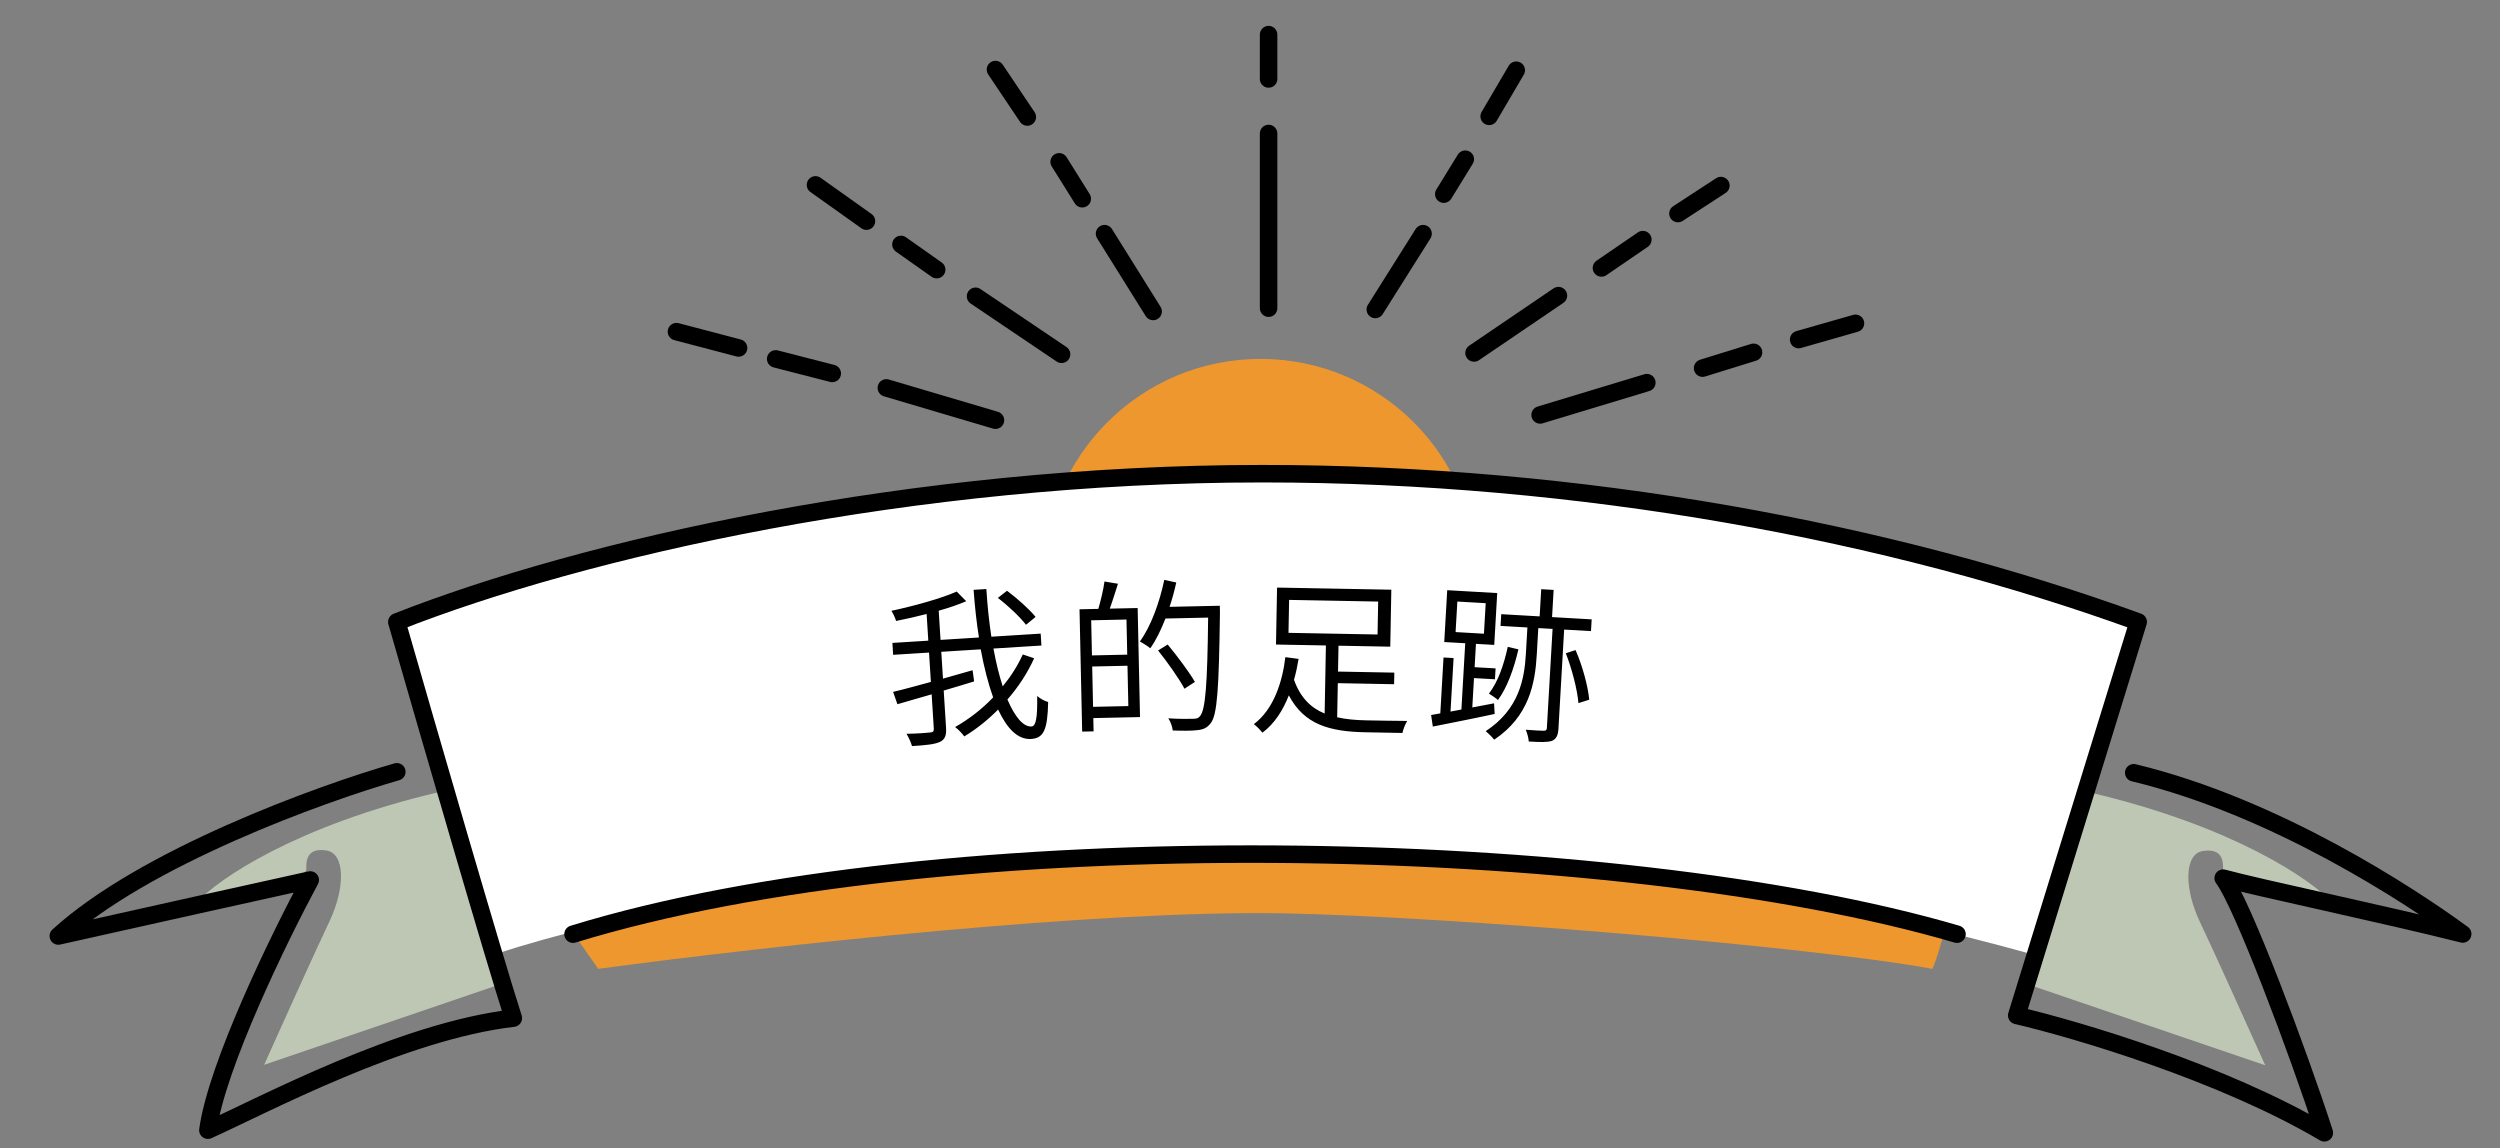 <svg width="357" height="164" viewBox="0 0 357 164" fill="none" xmlns="http://www.w3.org/2000/svg">
<rect x="0" y="0" width="357" height="164" fill="#808080" stroke="none"/>
<path d="M62.811 113.08C42.196 117.905 31.105 125.588 28.137 128.826C30.295 129.945 43.819 125.522 43.748 124.164C43.676 122.805 43.891 121.033 46.602 121.446C49.314 121.86 49.319 126.816 47.026 131.618C45.191 135.46 40.055 146.843 37.716 152.055L71.446 140.552C69.242 133.517 64.43 118.172 62.811 113.08Z" fill="#BEC7B4"/>
<path d="M298.38 113.151C318.995 117.976 330.086 125.659 333.055 128.898C330.896 130.016 317.372 125.593 317.444 124.235C317.515 122.876 317.301 121.104 314.589 121.518C311.877 121.931 311.872 126.887 314.166 131.689C316.001 135.531 321.137 146.915 323.475 152.126L289.746 140.623C291.949 133.588 296.761 118.244 298.38 113.151Z" fill="#BEC7B4"/>
<ellipse cx="180" cy="82.076" rx="30.905" ry="30.825" fill="#ED972E"/>
<path d="M290.348 136.314C195.313 109.801 104.199 125.267 70.521 136.314C68.18 128.536 62.112 108.164 56.57 88.9C160.472 50.969 265.643 73.095 305.241 88.9C302.008 99.411 294.504 123.61 290.348 136.314Z" fill="white"/>
<path d="M85.418 138.353L82.277 133.841C161.25 112.376 248.264 124.407 277.573 133.251C277.334 134.241 276.675 136.648 275.958 138.353C258.547 135.135 206.676 130.874 183.343 130.428C156.97 129.924 110.585 134.978 85.418 138.353Z" fill="#ED972E"/>
<path d="M116.453 26.403L123.731 31.58" stroke="black" stroke-width="2.5" stroke-linecap="round"/>
<path d="M128.653 34.905L133.757 38.505" stroke="black" stroke-width="2.5" stroke-linecap="round"/>
<path d="M139.31 42.31L151.59 50.593" stroke="black" stroke-width="2.5" stroke-linecap="round"/>
<path d="M142.152 9.932L146.701 16.709" stroke="black" stroke-width="2.5" stroke-linecap="round"/>
<path d="M151.249 23.109L154.547 28.38" stroke="black" stroke-width="2.5" stroke-linecap="round"/>
<path d="M157.73 33.368L164.667 44.475" stroke="black" stroke-width="2.5" stroke-linecap="round"/>
<path d="M181.155 4.944L181.155 11.276" stroke="black" stroke-width="2.5" stroke-linecap="round"/>
<path d="M181.155 19.062V44.005" stroke="black" stroke-width="2.5" stroke-linecap="round"/>
<path d="M216.52 10.027L212.653 16.615" stroke="black" stroke-width="2.5" stroke-linecap="round"/>
<path d="M209.242 22.733L206.172 27.722" stroke="black" stroke-width="2.5" stroke-linecap="round"/>
<path d="M203.215 33.368L196.393 44.192" stroke="black" stroke-width="2.5" stroke-linecap="round"/>
<path d="M245.744 26.497L239.611 30.496" stroke="black" stroke-width="2.5" stroke-linecap="round"/>
<path d="M234.599 34.216L228.687 38.263" stroke="black" stroke-width="2.5" stroke-linecap="round"/>
<path d="M222.546 42.216L210.492 50.404" stroke="black" stroke-width="2.5" stroke-linecap="round"/>
<path d="M264.961 46.17L256.845 48.492" stroke="black" stroke-width="2.5" stroke-linecap="round"/>
<path d="M250.406 50.31L243.128 52.569" stroke="black" stroke-width="2.5" stroke-linecap="round"/>
<path d="M235.168 54.641L219.931 59.253" stroke="black" stroke-width="2.5" stroke-linecap="round"/>
<path d="M56.667 110.212C45.65 113.376 20.558 122.495 8.327 133.661C20.918 130.833 37.556 127.148 44.301 125.659C39.954 133.723 30.946 152.16 29.687 161.391C37.556 157.855 57.341 147.247 73.305 145.386C70.607 137.048 61.089 104.195 56.667 88.811C83.246 78.324 130.332 67.643 180.251 67.643C225.797 67.642 270.037 75.968 305.335 88.811C301.51 101.23 292.176 131.448 287.987 145.005C296.571 147.011 317.373 153.172 331.918 161.762C328.184 150.211 320.125 128.816 317.471 125.399C322.484 126.782 340.371 130.524 351.673 133.372C344.105 127.84 324.941 115.231 304.695 110.35" stroke="black" stroke-width="2.5" stroke-linecap="round" stroke-linejoin="round"/>
<path d="M81.83 133.4C134.434 117.221 230.777 119.12 279.459 133.4" stroke="black" stroke-width="2.5" stroke-linecap="round"/>
<path d="M96.597 47.36L105.467 49.688" stroke="black" stroke-width="2.5" stroke-linecap="round"/>
<path d="M110.768 51.252L118.846 53.327" stroke="black" stroke-width="2.5" stroke-linecap="round"/>
<path d="M126.573 55.393L142.152 60.005" stroke="black" stroke-width="2.5" stroke-linecap="round"/>
<path d="M147.883 88.098L146.51 89.218C145.697 88.139 143.984 86.514 142.494 85.381L143.801 84.362C145.264 85.448 147.022 87.022 147.883 88.098ZM146.054 93.455L147.676 94.002C146.725 96.106 145.431 98.087 143.86 99.892C144.928 102.35 146.102 103.816 147.3 103.741C147.946 103.7 148.157 102.461 148.109 99.386C148.516 99.745 149.165 100.113 149.678 100.249C149.59 104.223 149.04 105.411 147.243 105.524C145.351 105.642 143.809 104.056 142.531 101.322C141.061 102.809 139.436 104.113 137.698 105.16C137.407 104.745 136.867 104.178 136.388 103.823C138.338 102.715 140.22 101.275 141.821 99.587C141.122 97.635 140.518 95.292 140.045 92.725L134.416 93.078L134.656 96.91C136.05 96.51 137.491 96.107 138.885 95.707L139.105 97.305C137.667 97.755 136.203 98.184 134.762 98.611L135.096 103.928C135.168 105.078 134.913 105.623 134.189 105.957C133.464 106.291 132.174 106.42 130.233 106.542C130.108 106.068 129.745 105.274 129.45 104.787C130.988 104.763 132.399 104.65 132.805 104.601C133.236 104.574 133.373 104.445 133.345 104.014L133.041 99.151C131.268 99.647 129.569 100.163 128.152 100.564L127.536 98.799C128.958 98.469 130.873 97.941 132.93 97.379L132.667 93.187L127.541 93.508L127.435 91.808L132.561 91.487L132.322 87.678C130.855 88.058 129.361 88.393 127.96 88.673C127.837 88.248 127.558 87.64 127.292 87.224C130.614 86.51 134.419 85.454 136.618 84.475L137.979 85.857C136.855 86.336 135.49 86.806 134.048 87.209L134.309 91.377L139.794 91.033C139.442 88.867 139.202 86.574 139.031 84.228L140.852 84.114C141.002 86.509 141.242 88.802 141.567 90.922L148.609 90.481L148.716 92.182L141.865 92.611C142.232 94.632 142.683 96.455 143.189 98.011C144.373 96.566 145.336 95.039 146.054 93.455ZM160.969 93.484L160.861 88.469L155.822 88.579L155.93 93.593L160.969 93.484ZM156.089 100.936L161.128 100.827L161.003 95.068L155.965 95.177L156.089 100.936ZM157.718 83.04L159.646 83.359C159.263 84.543 158.86 85.872 158.474 86.913L162.457 86.827L162.794 102.399L156.124 102.543L156.165 104.439L154.533 104.474L154.155 87.006L156.843 86.948C157.178 85.788 157.575 84.172 157.718 83.04ZM174.189 86.501L174.209 87.413C174.062 98.362 173.83 102.064 172.895 103.261C172.382 103.944 171.835 104.172 171.02 104.262C170.183 104.376 168.814 104.357 167.469 104.314C167.409 103.788 167.178 103.072 166.831 102.576C168.394 102.686 169.833 102.655 170.385 102.643C170.865 102.633 171.128 102.579 171.361 102.262C172.135 101.405 172.416 97.75 172.521 88.193L166.427 88.325C165.79 89.947 165.078 91.427 164.262 92.573C163.944 92.292 163.166 91.829 162.777 91.597C164.339 89.451 165.563 86.111 166.259 82.808L167.972 83.178C167.709 84.361 167.398 85.519 167.015 86.656L174.189 86.501ZM170.632 97.38L169.14 98.349C168.389 96.925 166.73 94.584 165.373 92.885L166.747 92.039C168.128 93.714 169.833 95.981 170.632 97.38ZM184.084 85.665L183.996 90.369L196.714 90.606L196.801 85.903L184.084 85.665ZM191.039 97.557L190.948 102.428C192.215 102.716 193.605 102.838 195.117 102.866C195.861 102.88 199.94 102.956 200.948 102.951C200.676 103.378 200.373 104.164 200.268 104.667L194.989 104.568C189.902 104.473 186.248 103.493 184.045 99.299C183.214 101.42 182.002 103.342 180.273 104.63C179.992 104.264 179.403 103.653 179.048 103.407C181.92 101.276 183.147 97.266 183.547 93.841L185.439 94.092C185.276 95.073 185.066 96.078 184.783 97.08C185.696 99.618 187.181 101.086 189.158 101.891L189.339 92.172L182.212 92.04L182.364 83.905L198.681 84.209L198.53 92.344L191.139 92.206L191.07 95.901L199.109 96.051L199.078 97.707L191.039 97.557ZM208.109 85.901L207.858 90.261L211.907 90.494L212.158 86.134L208.109 85.901ZM213.355 100.434L213.436 101.953C210.295 102.638 207.014 103.267 204.606 103.753L204.364 102.104L205.676 101.867L206.135 93.889L207.572 93.971L207.133 101.615L208.688 101.319L209.233 91.855L206.238 91.683L206.663 84.279L213.803 84.69L213.378 92.093L210.766 91.943L210.575 95.274L213.57 95.446L213.48 97.003L210.485 96.831L210.244 101.024L213.355 100.434ZM215.309 92.373L216.827 92.725C216.184 95.548 215.188 98.231 213.911 99.961C213.637 99.705 212.966 99.258 212.617 99.045C213.888 97.436 214.753 94.937 215.309 92.373ZM227.194 90.123L223.36 89.903L222.546 104.064C222.492 104.998 222.246 105.513 221.629 105.79C220.967 106.016 219.959 105.982 218.306 105.887C218.284 105.429 218.087 104.673 217.874 104.204C219.047 104.295 220.101 104.356 220.438 104.351C220.751 104.345 220.874 104.28 220.894 103.944L221.707 89.808L219.67 89.691L219.452 93.477C219.215 97.598 218.344 102.307 213.369 105.627C213.101 105.275 212.577 104.764 212.165 104.404C216.91 101.311 217.69 96.957 217.895 93.387L218.113 89.601L214.279 89.381L214.375 87.704L219.862 88.019L220.086 84.137L221.859 84.239L221.635 88.121L227.29 88.446L227.194 90.123ZM223.598 93.282L224.994 92.834C225.971 95.077 226.766 97.984 226.943 99.917L225.4 100.405C225.246 98.497 224.478 95.544 223.598 93.282Z" fill="black"/>
</svg>
